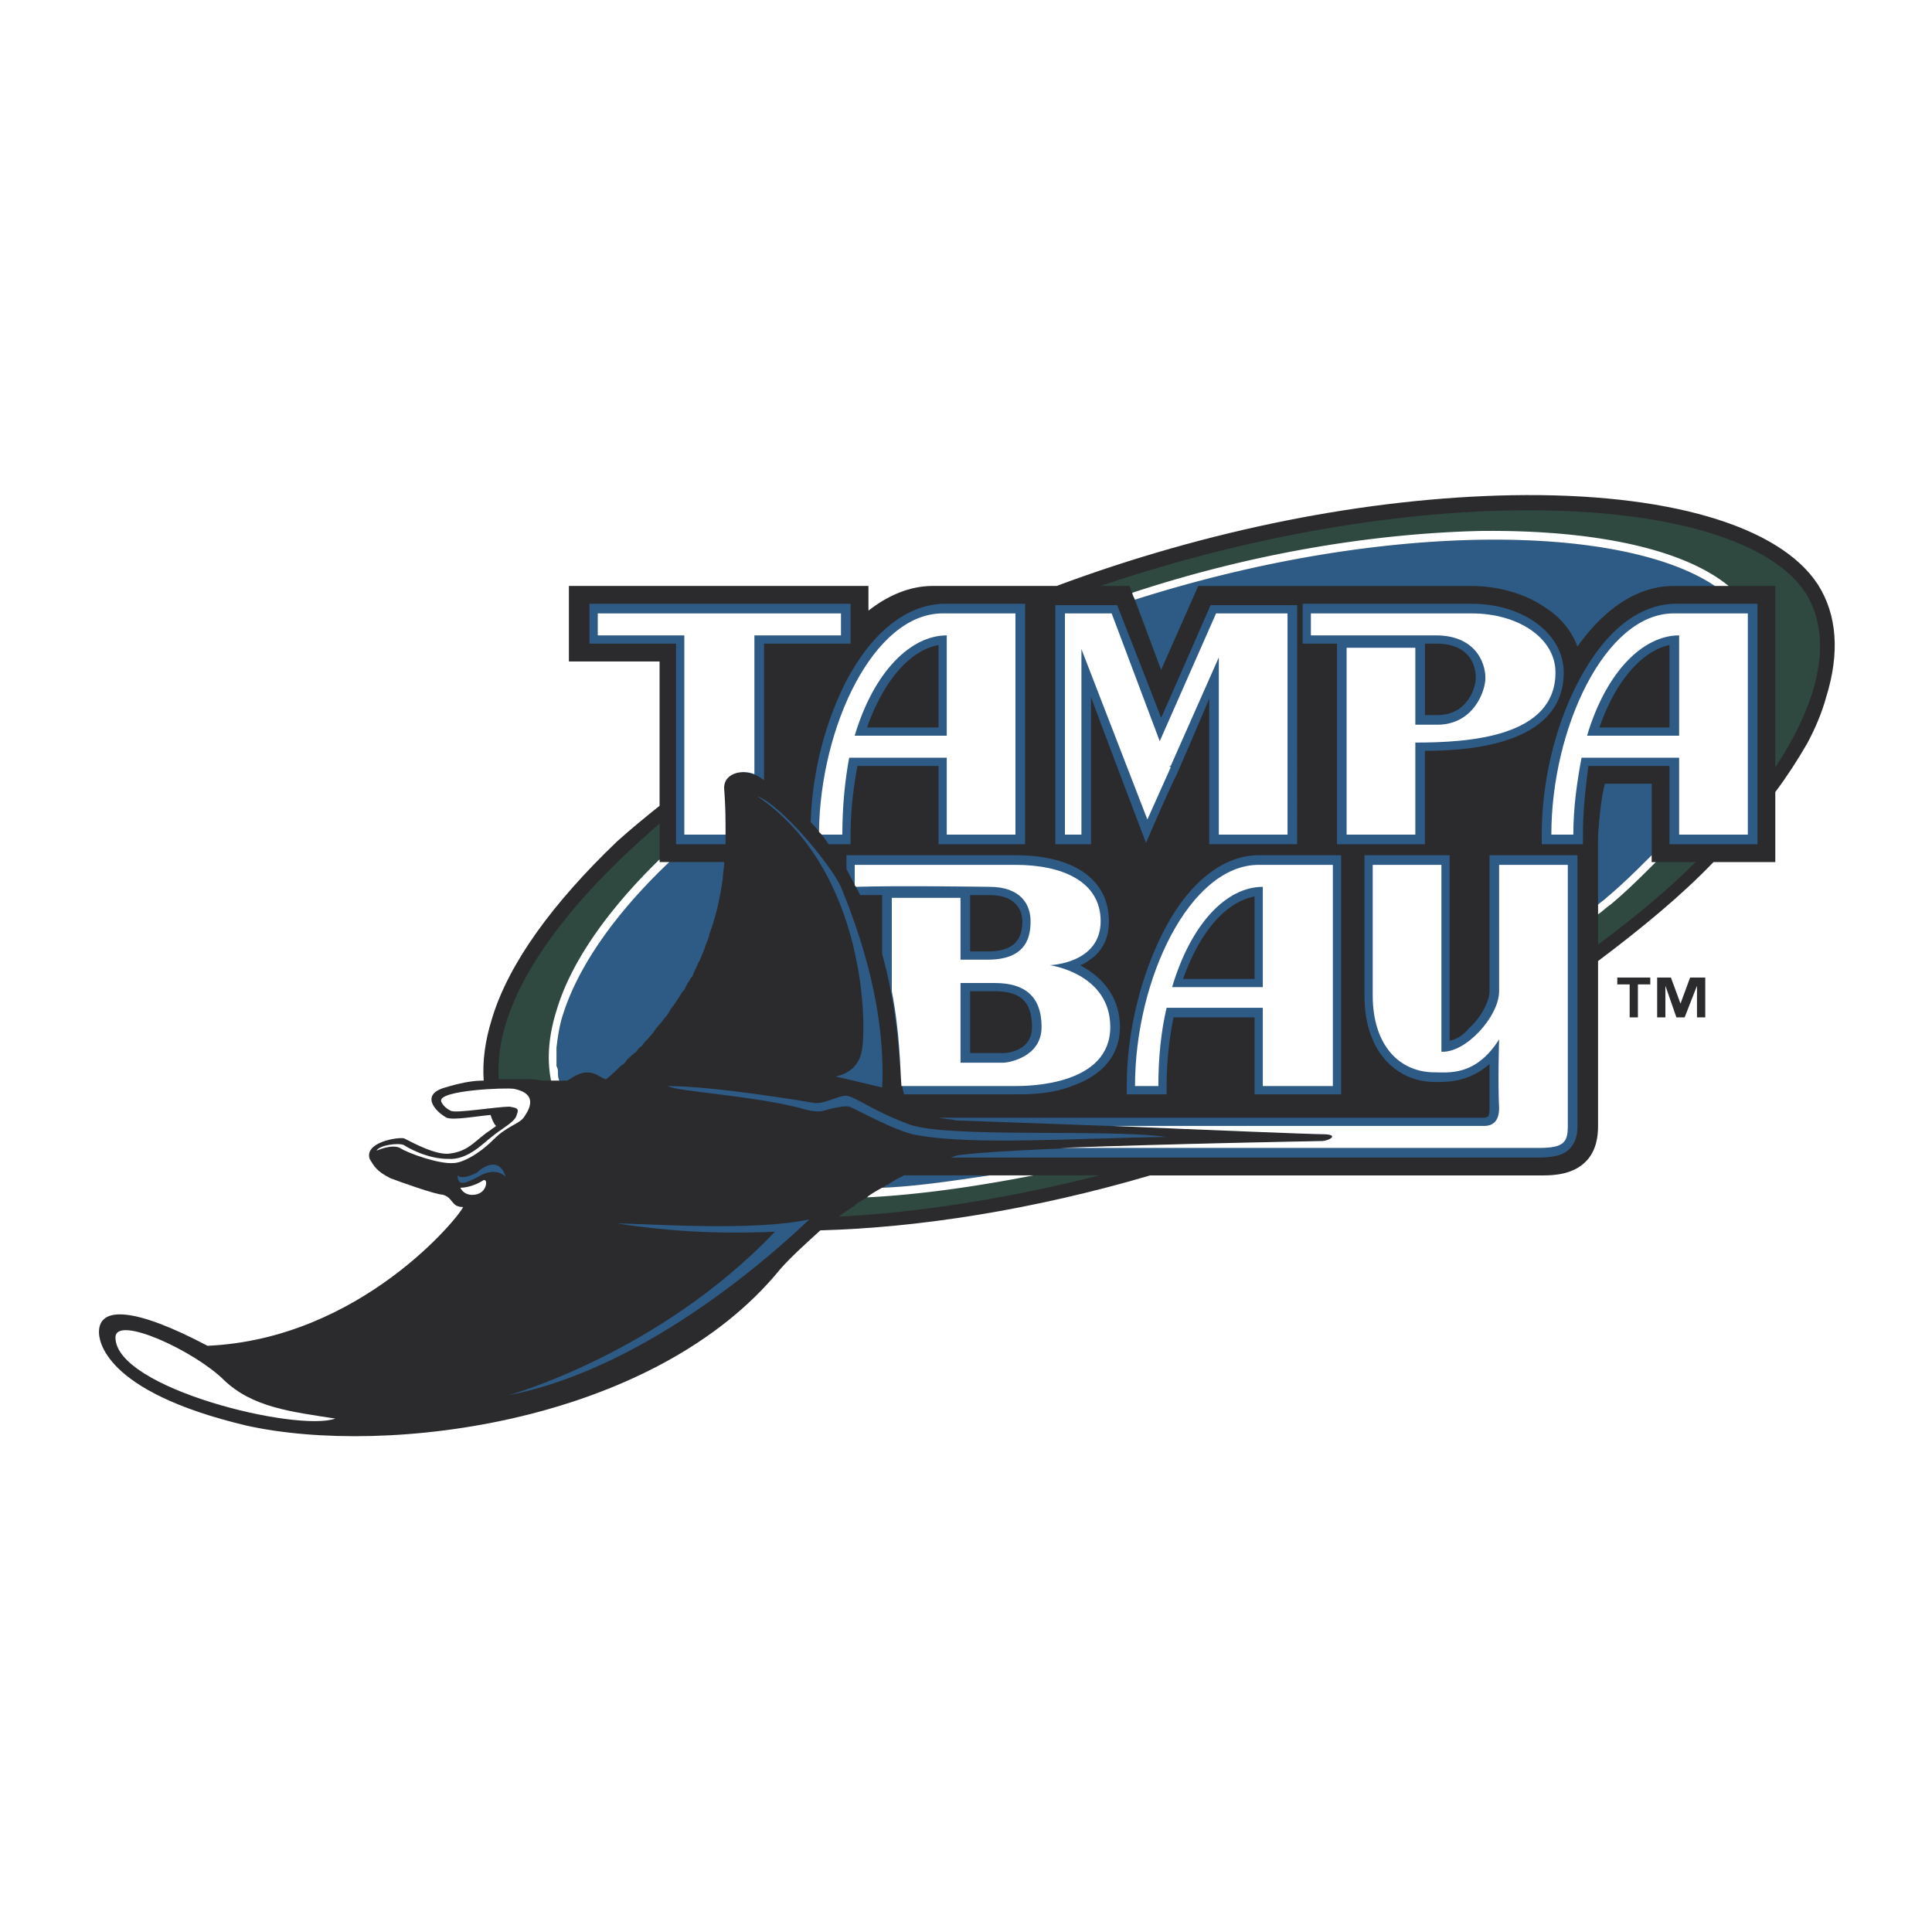 <svg xmlns="http://www.w3.org/2000/svg" width="2500" height="2500" viewBox="0 0 192.756 192.756"><g fill-rule="evenodd" clip-rule="evenodd"><path fill="#fff" d="M0 0h192.756v192.756H0V0z"/><path d="M182.332 57.772c-2.055-3.29-6.031-5.758-11.516-7.403-5.482-1.507-12.199-2.331-20.15-2.193-14.395.274-30.16 3.427-45.514 9.048h-2.056-10.008c-1.919 0-3.564.548-5.209 1.508v-1.508H55.525v10.008h9.185v12.475c-8.911 7.402-14.806 14.806-16.862 21.522-.548 1.92-.823 3.703-.823 5.348-.959.137-1.919.41-2.879.686-1.919.549-2.33 1.508-2.33 2.33-.137 1.234.959 2.467 2.193 3.016.686.275 1.508.275 2.742.137-.548.549-1.097.961-2.056 1.098-.686.137-2.193-.686-3.016-.959-.412-.275-.686-.412-.959-.412-.96-.412-3.428 0-4.524 1.098-.411.547-.686 1.096-.686 1.645 0 .273.138.549.274.822.411 1.234 1.097 1.781 2.604 2.605.686.41 4.661 1.781 5.484 1.918h.137l.137.137.137.139c-1.097 1.232-3.29 3.564-6.306 5.758-3.701 2.604-9.596 5.895-16.999 6.305-7.403-3.838-9.87-3.289-11.104-2.604a3.117 3.117 0 0 0-1.371 2.604c0 2.057 1.508 7.129 15.765 10.693 7.814 1.645 18.233 1.234 27.966-.959 8.088-2.057 19.33-6.17 26.732-15.217.823-1.098 2.057-2.193 3.291-3.291 10.418-.41 21.934-2.33 33.312-5.621h38.385c1.371 0 3.564-.137 5.072-1.781 1.645-1.508 1.645-3.701 1.645-4.387V96.708c2.057-1.507 4.113-3.016 5.896-4.661 1.918-1.508 3.564-3.153 5.209-4.798h6.58v-7.677c2.467-3.427 4.113-6.58 5.072-9.733.549-1.782.822-3.564.822-5.346.002-2.471-.684-4.802-1.918-6.721z" fill="#fff"/><path d="M65.259 102.875s.137-.137.137-.275c-.137.275-.411.549-.548.824.137-.276.274-.412.411-.549zM66.082 101.777c.274-.273.411-.41.548-.686 0 .137-.137.275-.274.412-.001.138-.138.138-.274.274zM68 99.174c-.411.547-.686.959-.96 1.508.275-.549.549-.961.96-1.508zM69.234 97.117c0-.275.137-.549.274-.822v.137c-.136.136-.274.41-.274.685zM68.686 97.939c-.137.137-.137.41-.274.549.137-.138.137-.412.274-.549zM62.517 105.754c-.137.137-.274.273-.411.547.137-.137.274-.41.411-.547zM56.485 107.811h-.686.686zM57.034 107.535c-.137.137-.274.137-.412.275.137-.138.274-.138.412-.275zM63.477 104.793c.274-.137.412-.41.548-.547v.137a1.89 1.89 0 0 0-.548.41zM90.209 117.27c-.548.273-.959.547-1.508.822.549-.276.96-.549 1.508-.822zM69.919 95.472c.138-.274.274-.412.274-.686v.137c-.136.137-.136.411-.274.549zM70.742 93.416c0 .137-.137.137-.137.274.411-.959.685-1.919.959-3.016-.274.96-.549 1.782-.823 2.604v.138h.001zM72.113 87.658c-.137.959-.411 1.782-.548 2.742.137-.96.411-1.783.548-2.742z" fill="#fff"/><path d="M181.373 58.32c-3.838-5.895-15.08-9.185-30.57-8.911-14.395.274-30.297 3.427-45.377 9.048H93.088c-2.331 0-4.524.96-6.443 2.468v-2.468H56.759v7.54h9.048v14.395c-1.371 1.097-2.879 2.33-4.25 3.564-6.443 6.169-10.83 12.2-12.475 17.685-.686 2.193-.96 4.25-.823 6.17-1.234 0-2.468.273-3.838.686-2.468.684-1.097 2.33.137 3.016.686.273 2.879-.137 4.387-.275.137.412.274.822.548 1.098-.137.137-.411.273-.548.41-1.508.961-2.057 2.057-3.976 2.332-1.371.273-3.838-1.098-4.661-1.508-.685-.139-3.976.41-3.427 2.055.411.686.686 1.234 2.056 1.92.686.273 4.524 1.645 5.209 1.645 1.097.275.823 1.234 2.057 1.234-.274.822-10.145 13.16-25.499 13.846-7.266-3.838-10.83-3.975-10.83-1.371 0 .686.274 5.895 14.668 9.322 14.12 3.154 40.853-.273 53.327-15.627 1.097-1.234 2.468-2.469 3.976-3.84 9.871-.273 21.25-2.057 32.902-5.482h39.207c1.234 0 3.016-.139 4.25-1.371 1.098-1.098 1.234-2.605 1.234-3.564V95.883c4.387-3.29 8.361-6.581 11.516-9.871h6.168v-6.991c1.234-1.646 2.193-3.153 3.154-4.798.822-1.508 1.508-3.153 1.918-4.661 1.372-4.387 1.099-8.226-.821-11.242z" fill="#2b2b2d"/><path d="M90.209 117.27c-.548.273-1.097.547-1.645.959-.274.137-.548.273-.686.412-.411.137-.685.41-.959.547-.412.275-.823.549-1.097.686s-.411.275-.548.412l-1.234.822c-.137.137-.274.137-.274.273 7.813-.41 16.724-1.781 25.91-4.111H90.209zM112.691 58.458s1.92 5.072 3.154 8.362c1.508-3.427 3.701-8.362 3.701-8.362H146.825c2.742 0 5.484.823 7.404 2.193 1.508.96 2.604 2.331 3.152 3.839 2.742-3.839 6.031-6.032 9.596-6.032h10.145v18.096c4.523-6.854 5.758-13.023 3.016-17.41-6.58-10.007-37.973-11.653-70.326-.686h2.879zM160.125 78.198c-.412 1.646-.549 3.427-.686 5.209V94.237c3.701-2.742 6.99-5.483 9.732-8.226h-4.387v-7.814l-4.659.001zM49.768 107.672h2.604c.548 0 1.097 0 1.645.139h2.468c.137 0 .137-.139.137-.139.137 0 .274 0 .412-.137 1.919-1.234 2.742 0 3.427.137.548-.547 1.097-.959 1.645-1.508l.411-.41c.411-.275.686-.686 1.097-.961.137-.273.274-.41.411-.547l.96-.961c.137-.273.274-.41.411-.547.411-.549.686-.961 1.097-1.371.137-.275.274-.412.411-.686.274-.275.411-.549.548-.822.274-.275.412-.549.548-.824.137-.137.274-.41.412-.547.137-.275.274-.686.548-.961 0-.137.137-.273.274-.547.548-1.098.959-2.194 1.371-3.428.137 0 .137-.137.137-.274l.412-1.233v-.274c.548-1.782.959-3.701 1.097-5.758h-6.443v-3.838c-10.557 9.047-16.589 18.095-16.04 25.497z" fill="#2f4941"/><path d="M116.393 113.43c-6.031-.822-21.797.139-25.635-1.232-3.701-1.371-5.347-2.742-6.306-2.879-.959 0-2.331.959-3.427.686 0 0-9.596-1.646-14.394-1.646.822.549 8.911.961 13.709 2.332.411.137 1.371.273 1.782.137.96-.275 2.193-.549 2.604-.412.549.137 4.798 2.605 6.992 2.879 5.757.957 15.352.273 24.675.135z" fill="#2e5a86"/><path d="M44.01 109.865s.137.549.96.961c.548.273 4.524-.412 5.895-.412.686.137.96.137.686.822-.137.686-1.508 1.371-2.331 2.057-.959.686-2.467 2.469-4.523 2.33-2.057 0-3.976-1.096-4.387-1.371-.548-.273-2.467 0-2.742.549 0 0 1.508-.686 2.331-.273.823.549 3.976 1.645 5.346 1.508.823 0 2.468-.822 3.976-2.33 1.371-1.371 2.468-1.508 3.016-2.193.274-.412 1.782-2.332-.959-2.879-.824-.138-7.542.136-7.268 1.231z" fill="#fff"/><path d="M75.541 79.432c2.33.822 7.266 6.717 8.362 9.048.96 2.468 4.524 10.831 4.113 20.016l-4.661-1.098s2.193-.273 2.605-2.467c.547-2.193.547-18.096-10.419-25.499zM80.75 121.656c-2.879 2.742-15.902 14.805-30.022 17.547 0 0 14.942-4.113 26.595-16.314-6.443.275-11.241-.137-15.765-.822 2.879-.001 13.571.822 19.192-.411z" fill="#2e5a86"/><path d="M11.52 133.445c0-2.33 7.951 1.371 10.83 4.25 2.879 2.742 6.717 3.152 11.104 3.838-3.838 1.371-21.934-3.015-21.934-8.088z" fill="#fff"/><path d="M45.655 117.27c.411.41 1.371 0 1.919-.275.411-.41 2.193-1.781 2.879.412 0 0-.96-1.098-2.742 0-1.096.548-2.056 1.095-2.056-.137z" fill="#2e5a86"/><path d="M45.929 118.502c.823 0 1.782-.41 2.193-.686.548-.41.548.824-.274 1.234-.548.276-1.508.276-1.919-.548z" fill="#fff"/><path d="M133.803 109.18V85.327h-8.225c-3.564 0-6.992 2.742-9.459 7.54-2.33 4.524-3.701 10.145-3.701 15.491v.822h3.975v-.822c0-2.467.275-4.797.686-6.854h8.088v7.676h8.636zm-15.764-11.514c1.645-4.662 4.248-7.678 7.127-8.226v8.226h-7.127zM133.393 64.215V84.23h8.773v-9.322c4.25 0 13.846-.548 13.846-7.814 0-3.838-3.977-6.854-9.186-6.854h-16.861v3.976h.822l2.606-.001zm8.773.411v-.411h1.096c3.977 0 3.977 3.016 3.977 3.427 0 .959-.822 3.701-3.838 3.701h-1.234l-.001-6.717zM174.381 60.24h-7.402c-3.564.137-6.854 2.742-9.459 7.677-2.33 4.386-3.701 10.007-3.701 15.354v.959h4.113v-.959c0-2.468.273-4.799.547-6.854h8.09v7.813h8.773V60.24h-.961zm-7.813 12.338h-6.992c1.645-4.798 4.387-7.677 6.992-8.225v8.225zM108.854 69.562c1.781 4.798 5.482 14.531 5.482 14.531s2.605-6.032 3.018-6.718c0 0 1.918-4.386 3.289-7.677v14.531h8.773V60.377h-8.637s-3.701 8.5-4.934 11.241c-1.098-2.879-4.389-11.241-4.389-11.241h-6.168V84.23h3.564c.002 0 .002-9.459.002-14.668zM101.312 109.18c1.234 0 3.564 0 5.621-.822 3.154-1.096 4.799-3.152 4.799-5.895 0-3.152-1.92-5.072-3.977-6.168.549-.139.961-.549 1.371-.823 1.098-.959 1.508-2.194 1.508-3.564 0-4.112-3.426-6.581-9.322-6.581H84.451v1.371c.412.823.959 1.782 1.371 2.604h2.194v5.896c1.919 6.855 1.645 12.613 2.193 13.982h11.103zM96.79 89.577v-.274h1.919c2.879 0 3.289 1.782 3.289 2.605 0 1.371-.41 3.016-3.426 3.016h-1.783l.001-5.347zm0 9.321h2.468c2.604 0 3.701 1.098 3.701 3.564 0 2.605-2.879 2.605-2.879 2.605h-3.291l.001-6.169zM80.887 82.037a13.948 13.948 0 0 1 1.782 2.193h2.194v-.959c0-2.331.274-4.661.685-6.854h8.088v7.813h8.637V60.24h-8.226c-3.564.137-6.991 2.742-9.596 7.677-2.056 3.976-3.427 9.048-3.564 14.12zm12.749-17.684v8.225h-7.129c1.646-4.661 4.25-7.677 7.129-8.225zM67.452 84.23h4.936c0-1.782 0-3.564-.137-5.483-.137-1.782 2.193-2.193 3.701-1.097 0 0 .137.137.274.137V64.215h8.637V60.24H58.815v3.976h8.637V84.23z" fill="#2e5a86"/><path d="M148.609 85.327v13.572c0 .961-.822 2.605-2.057 3.701-.549.686-1.234 1.098-1.92 1.234V85.327h-8.498v13.984c0 6.031 3.564 8.637 6.99 8.637h.275c1.096 0 3.152 0 5.209-1.783V110.691c0 .547-.137.686-.137.686s-.139.137-.412.137H93.636c.686.137 1.234.137 1.782.273 0 0 34.546 1.234 36.466 1.371 1.918 0 .686.686 0 .686 0 0-29.475.549-35.918 1.371-.412 0-.686.137-1.097.273h58.675c1.508 0 2.467-.273 3.016-.822.686-.686.822-1.508.822-2.33V85.327h-8.773z" fill="#2e5a86"/><path d="M113.24 108.357h2.33c0-2.879.275-5.482.822-7.812h9.598v7.812h6.99v-22.07h-7.402c-6.855 0-12.338 11.379-12.338 22.07zm12.75-9.869h-9.049c1.92-6.444 5.484-10.008 9.049-10.008v10.008zM107.895 64.764l6.58 16.999 2.33-5.21-.137-.136h.137l4.797-10.831v17.685h6.855V61.199h-7.129l-5.621 12.75-4.797-12.75h-4.662v22.072h1.647V64.764zM143.262 63.393c3.84 0 4.936 2.604 4.936 4.25 0 1.371-1.232 4.661-4.797 4.661h-2.193v-7.677h-6.855v18.645h6.855v-9.185c5.346 0 13.982-.548 13.982-6.992 0-3.427-3.701-5.895-8.363-5.895h-16.039v2.194l12.474-.001z" fill="#fff"/><path d="M149.568 98.898c0 2.469-3.289 6.17-5.758 6.033V86.287h-6.854v13.024c0 5.072 2.742 7.676 6.168 7.676 1.371 0 4.113.412 6.443-3.289 0 0-.137 4.25 0 6.854 0 1.234-.549 1.783-1.508 1.783h-37.014c9.459.41 19.74.822 20.838.822 1.918 0 .686.686 0 .686 0 0-15.217.273-26.186.686h47.846c2.467 0 2.879-.549 2.879-2.193V86.289h-6.855c.001-.002.001 11.238.001 12.609zM166.979 61.199c-6.854 0-12.201 11.516-12.201 22.072h2.193c0-2.879.412-5.484.822-7.677h9.734v7.677h6.854V61.199h-7.402zm.548 12.201h-9.186c1.92-6.443 5.621-10.007 9.186-10.007V73.4zM68.275 83.271h4.113c0-1.371 0-2.879-.137-4.524-.137-1.508 1.645-2.056 3.016-1.508V63.393h8.637v-2.194H59.638v2.194h8.637v19.878zM104.74 96.295s5.072-.139 5.072-4.388c0-3.976-3.838-5.621-8.5-5.621H85.274v1.919c0 .138 0 .138.137.274 3.976-.137 13.298 0 13.298 0 3.152 0 4.111 1.782 4.111 3.427 0 1.371-.273 3.838-4.248 3.838h-2.743v-6.169h-6.854v9.322c.823 4.25.823 7.678.96 9.459h11.378c1.508 0 9.459-.137 9.459-5.895-.001-5.344-6.032-6.166-6.032-6.166zm-4.66 9.732h-4.25v-7.951h3.428c2.879 0 4.66 1.234 4.66 4.387 0 3.016-3.291 3.564-3.838 3.564zM81.984 83.271h2.056c0-2.879.274-5.484.685-7.677h9.733v7.677h6.854V61.199h-7.265c-6.854 0-12.201 11.242-12.338 21.797l.275.275zm12.474-19.878V73.4h-9.185c1.92-6.443 5.622-10.007 9.185-10.007z" fill="#fff"/><path d="M113.24 59.829c24.949-7.951 48.666-7.54 57.852-1.371h-4.113c-3.564 0-6.854 2.193-9.596 6.032-.549-1.508-1.645-2.879-3.152-3.839-1.92-1.371-4.662-2.193-7.404-2.193H119.548s-2.193 4.936-3.701 8.362c-.826-2.194-1.921-5.209-2.607-6.991zM90.209 117.27c-.548.273-1.097.547-1.645.959h-.137c-.137.137-.274.273-.411.273 3.427-.137 6.992-.686 10.693-1.232h-8.5zm-33.724-9.459h.137c.137-.139.274-.139.412-.275 1.919-1.234 2.742 0 3.427.137.548-.41 1.097-.959 1.508-1.371.274-.137.411-.273.548-.547.274-.275.548-.549.959-.822.137-.275.274-.412.548-.549.137-.275.412-.549.686-.822.137-.275.411-.412.548-.686.137-.275.411-.549.548-.686.274-.275.411-.549.548-.686.274-.275.411-.549.548-.822.411-.549.823-1.098 1.097-1.646l.274-.273c.137-.273.274-.686.548-.959 0-.137.137-.275.274-.412a6.56 6.56 0 0 1 .412-.959c.137-.275.137-.412.274-.549.137-.274.274-.685.411-.959 0-.137.137-.274.137-.411.137-.412.274-.686.411-1.097v-.138c.686-1.782 1.097-3.701 1.371-5.62v-.137c0-.412.137-.959.137-1.508h-5.484c-5.483 5.21-9.048 10.419-10.556 15.08-.686 2.469-.823 4.662-.411 6.719.277-.002.551-.002.688-.002zm108.3-29.613h-4.66c-.412 1.646-.549 3.427-.686 5.209v6.854c.273-.274.547-.411.822-.686 1.645-1.371 3.152-2.879 4.523-4.25l.001-7.127z" fill="#2e5a86"/><path d="M88.016 118.502a12.15 12.15 0 0 0-1.371.824l-.137.137c5.347-.275 10.967-1.098 16.588-2.193h-4.387c-3.702.546-7.266 1.095-10.693 1.232zM55.525 106.301v-.822-.959c.137-1.096.274-2.193.686-3.428 1.508-4.66 5.072-9.87 10.556-15.08h-.959v-.274c-5.346 5.209-8.911 10.418-10.282 15.08-.822 2.605-.959 4.936-.548 6.992h.823c-.137-.275-.137-.686-.137-.961-.001-.273-.139-.41-.139-.548zM147.65 52.974c-11.105.274-23.031 2.331-34.684 6.169 0 .137.137.411.273.686 24.949-7.951 48.666-7.54 57.852-1.371h1.371c-4.524-3.702-13.435-5.621-24.812-5.484zM164.785 85.327c-1.371 1.371-2.879 2.879-4.523 4.25-.275.274-.549.411-.822.686v.96c.41-.274.822-.686 1.232-.96 1.646-1.371 3.154-2.879 4.525-4.25h-.412v-.686z" fill="#fff"/><path d="M164.648 98.213h-1.234v3.291h-.822v-3.291h-1.234v-.686h3.291v.686h-.001zm5.485 3.291h-.824V98.35l-1.232 3.154h-.822l-1.098-3.154v3.154h-.822v-3.977h1.371l.959 2.605.959-2.605h1.51v3.977h-.001z" fill="#2b2b2d"/></g></svg>